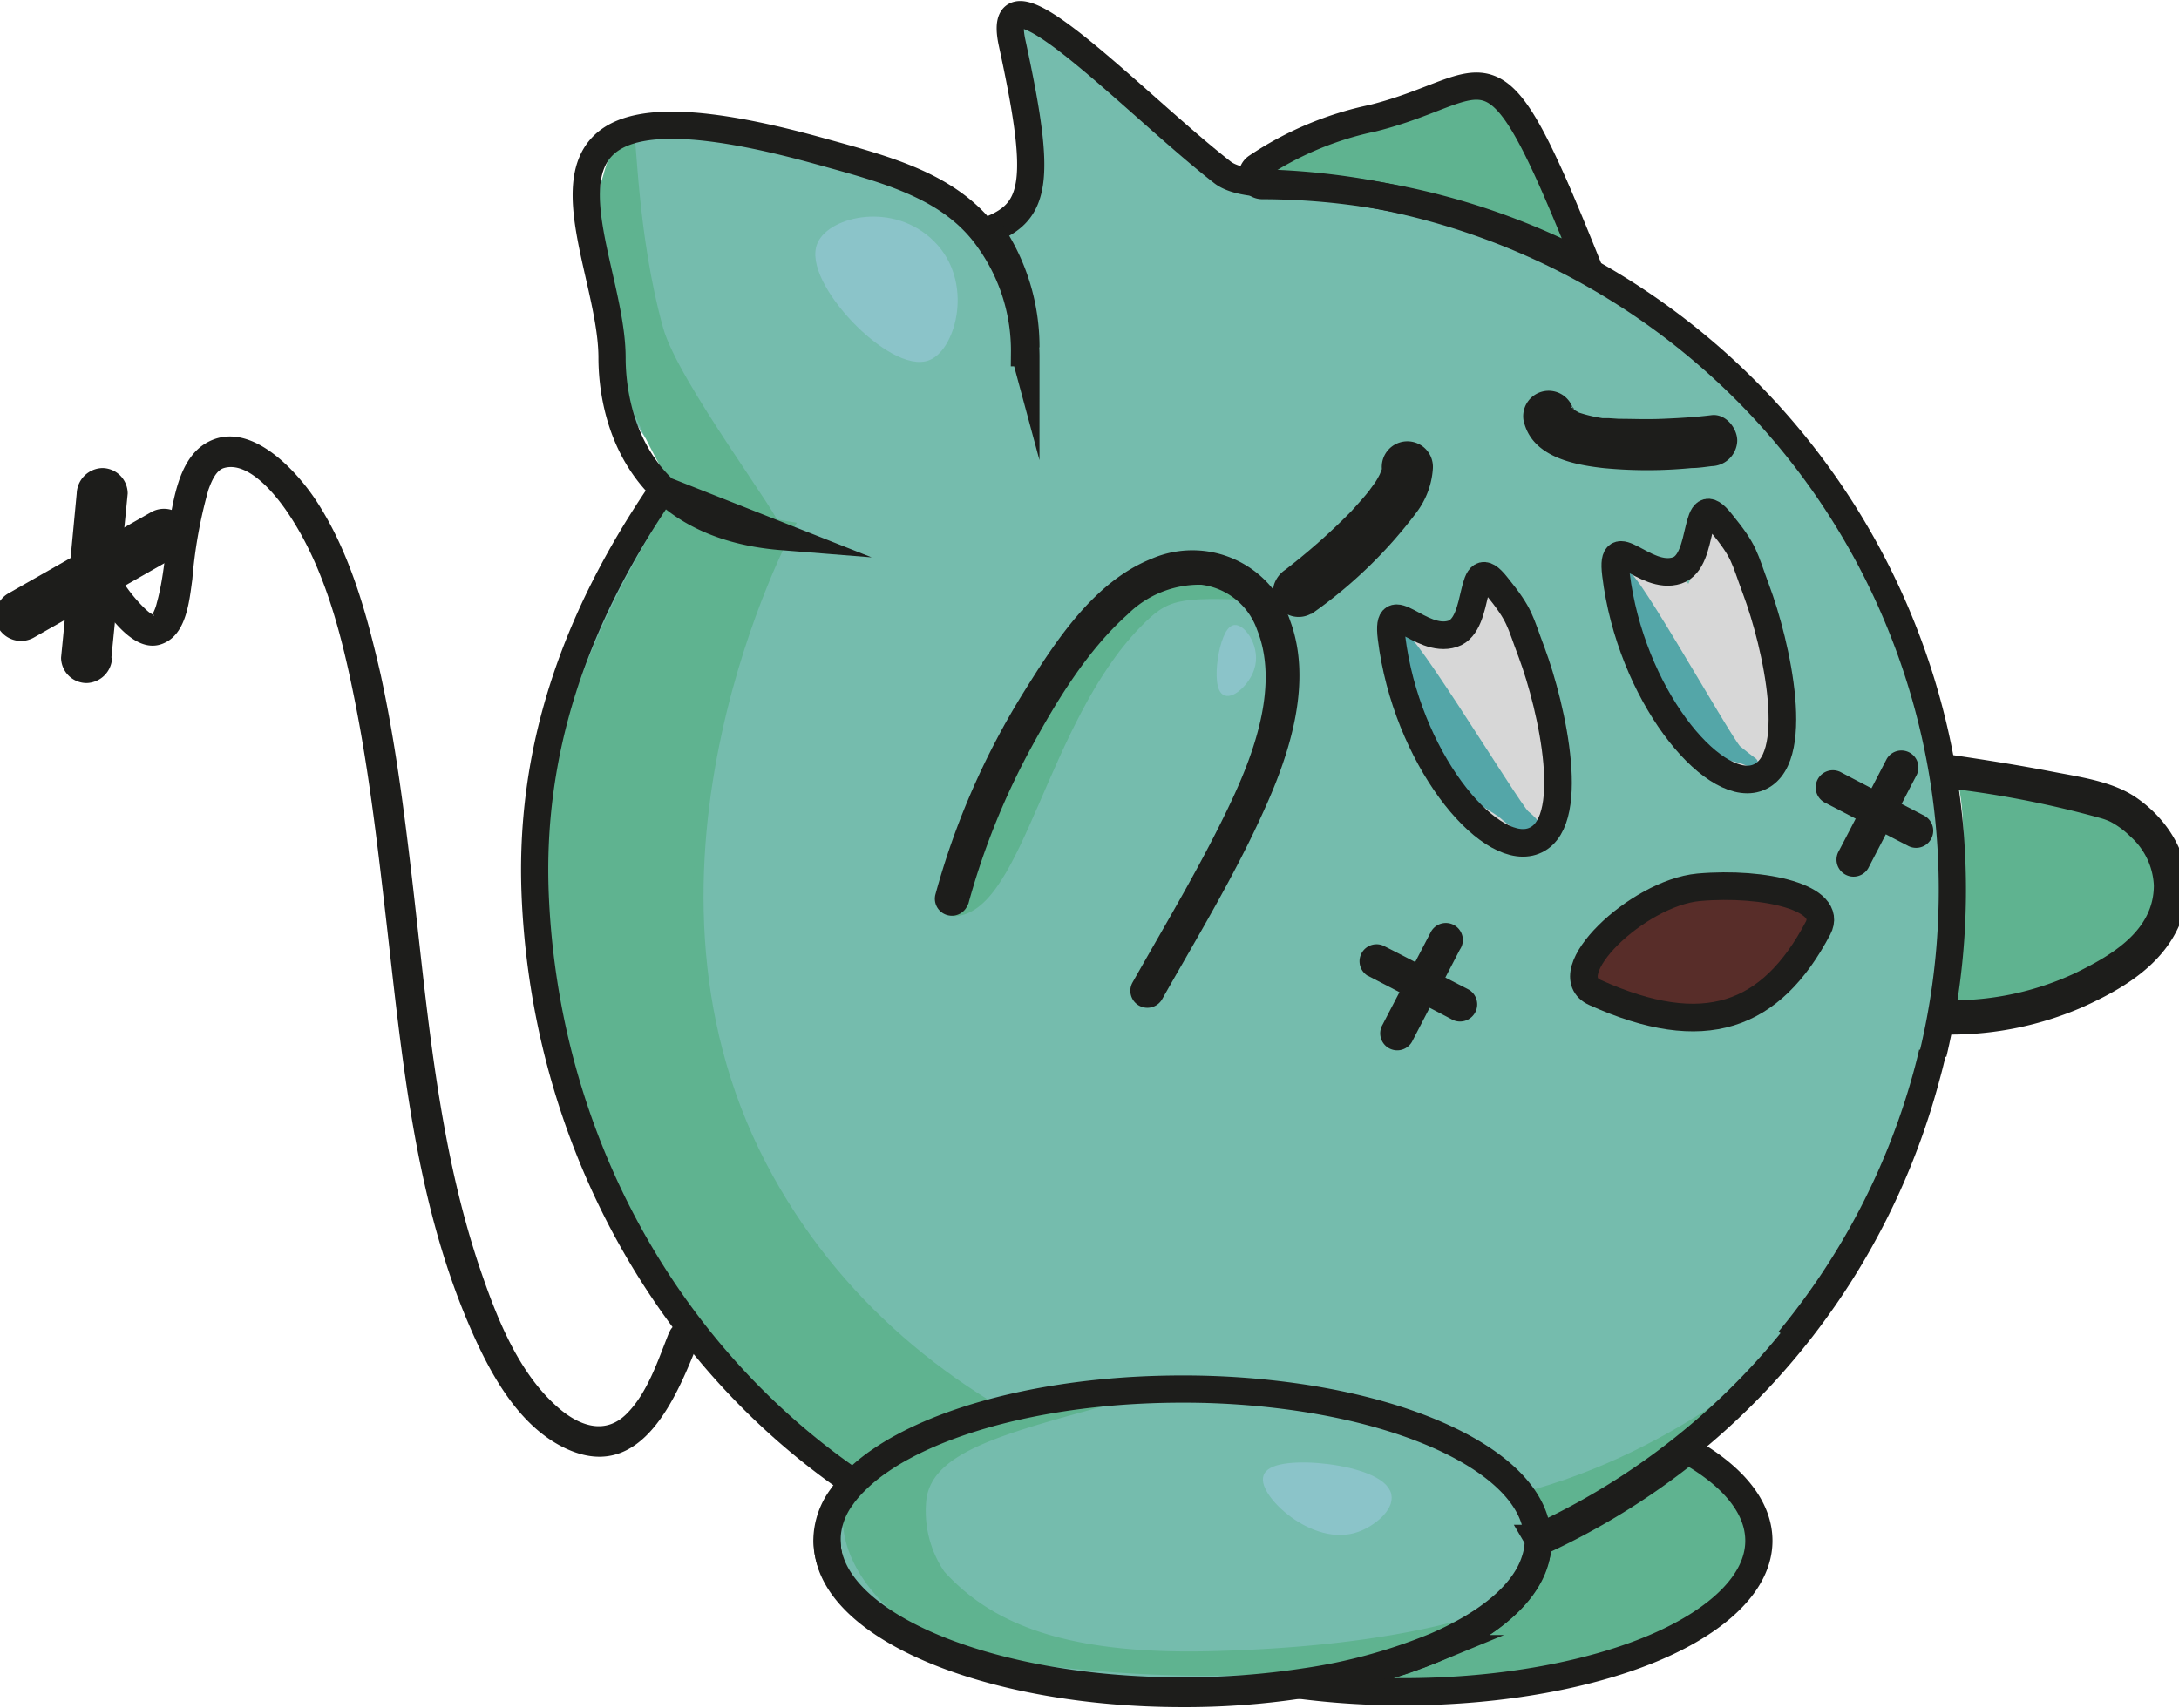 <svg xmlns="http://www.w3.org/2000/svg" viewBox="0 0 160.21 125.61"><defs><style>.cls-1,.cls-11{fill:#75bcad;stroke:#75bcad;}.cls-1,.cls-10,.cls-11,.cls-12,.cls-13,.cls-2,.cls-4,.cls-5,.cls-6,.cls-7,.cls-8,.cls-9{stroke-miterlimit:10;}.cls-1,.cls-2{stroke-width:0.75px;}.cls-12,.cls-2{fill:#5fb390;stroke:#5fb390;}.cls-3{fill:#1d1d1b;}.cls-10,.cls-4{fill:none;stroke:#1d1d1b;}.cls-4{stroke-width:2px;}.cls-13,.cls-5,.cls-6{fill:#8bc4c9;stroke:#8bc4c9;}.cls-5{stroke-width:0.48px;}.cls-6,.cls-7,.cls-8,.cls-9{stroke-width:0.75px;}.cls-7{fill:#d7d7d7;stroke:#d7d7d7;}.cls-8{fill:#582d29;stroke:#582d29;}.cls-9{fill:#54a6a8;stroke:#54a6a8;}.cls-10{stroke-width:2.03px;}.cls-11,.cls-12{stroke-width:0.76px;}.cls-13{stroke-width:0.75px;}</style></defs><g id="Capa_9" data-name="Capa 9"><path class="cls-1" d="M74.24,2.32C86,27.07,44.75,15.74,39.75,64,37.23,88.35,58,104.11,60.56,106c14.73,10.93,34.16,11.32,53,6.39,14-3.66,19.76-17.6,21.68-20.9A54.5,54.5,0,0,0,142,71.94a50.44,50.44,0,0,0-2.32-25.36c-.83-2.25-3.67-13.08-13.93-20.13C101.33,9.68,95.14,15.74,91.4,13.16,81.66,6.45,72.79-.73,74.24,2.32Z"/><path class="cls-2" d="M70.24,67c4.6-.35,6.43-14,13.28-21.09,2.2-2.28,3-2.38,8.94-2.15.77,0-1.62-1.34-3.56-1.36-1.65,0-4.41-2-12.59,9.2-1.85,2.51-6.76,11.22-5.58,13.07C71.15,65.31,69.26,67.06,70.24,67Z"/><path class="cls-2" d="M103.3,122.61c-5.4,3.85,13.23,3.55,24.58-6.9.5-.46,1.48-1-.9-6.45S114.08,114.94,103.3,122.61Z"/><path class="cls-2" d="M144.38,57.67c2.06,11-6.47,19.41,7,16,.66-.17,10.66-8.06,6.58-12.39C153.69,56.74,144.38,57.67,144.38,57.67Z"/><path class="cls-3" d="M49.19,98c-.8,2-1.58,4.46-3.15,6s-3.43.84-4.89-.39c-2.91-2.46-4.52-6.43-5.73-9.94-3.25-9.4-4-19.48-5.15-29.28-.59-5-1.22-9.9-2.28-14.77-1-4.38-2.23-8.93-4.69-12.72-1.53-2.36-5.06-6.2-8.21-4.28-1.63,1-2.15,3.21-2.48,4.94-.43,2.24-.47,4.58-1.08,6.77a3.26,3.26,0,0,1-.36.91c-.14.22.11-.12.14,0s0,0-.19-.11-.29-.22-.44-.35a11.31,11.31,0,0,1-1.45-1.71c-.85-1.17-2.82,0-2,1.14,1,1.36,2.91,4.15,5,3,1.51-.81,1.7-3.12,1.91-4.6a34.64,34.64,0,0,1,1.18-6.58c.22-.61.55-1.43,1.14-1.61,1.81-.54,3.83,2,4.68,3.26,2.76,4.07,4,9.11,4.95,13.86,1.06,5.32,1.68,10.71,2.3,16.09,1.15,9.94,2.06,20.27,6,29.58,1.49,3.52,3.65,7.72,7.34,9.37,5.54,2.47,8.07-4,9.67-8,.54-1.35-1.65-1.94-2.19-.6Z"/><path class="cls-4" d="M129.32,113.31c0,3-2.88,5.79-7.53,7.8s-11.32,3.3-18.6,3.3a59.34,59.34,0,0,1-7.7-.49,40.18,40.18,0,0,0,10-2.68c4.63-2,7.51-4.74,7.53-7.77a52,52,0,0,0,11.07-6.8C127.39,108.52,129.32,110.82,129.32,113.31Z"/><path class="cls-4" d="M113.06,113.47c0,3-2.9,5.77-7.53,7.77a40.18,40.18,0,0,1-10,2.68,56.87,56.87,0,0,1-8.56.62c-14.43,0-26.13-5-26.13-11.1a6.16,6.16,0,0,1,2-4.29A50.32,50.32,0,0,0,78,116.24a50.87,50.87,0,0,0,13.64,1.84A51.79,51.79,0,0,0,113.06,113.47Z"/><path class="cls-3" d="M71.18,66.53a53.49,53.49,0,0,1,4.6-11.48c1.89-3.48,4.14-7.2,7.12-9.86A7.5,7.5,0,0,1,88.32,43a5,5,0,0,1,4.11,3.32c1.57,3.93-.11,8.75-1.79,12.37-2.16,4.64-4.84,9.08-7.36,13.54a1.25,1.25,0,0,0,2.16,1.26c2.59-4.58,5.37-9.15,7.54-14,1.88-4.15,3.55-9.39,1.86-13.89a7.57,7.57,0,0,0-10.22-4.49c-4.22,1.7-7.06,6.11-9.37,9.82a56,56,0,0,0-6.48,14.87,1.25,1.25,0,0,0,2.41.66Z"/><path class="cls-3" d="M143.4,76.08a24.25,24.25,0,0,0,9.68-2c3.13-1.4,6.26-3.29,7.41-6.71s-.65-6.86-3.52-8.78c-1.77-1.17-4.18-1.47-6.21-1.87-2.43-.47-4.87-.85-7.31-1.21a1.29,1.29,0,0,0-1.54.88,1.24,1.24,0,0,0,.87,1.53,73.79,73.79,0,0,1,11.62,2.23,4.58,4.58,0,0,1,.79.29,6.27,6.27,0,0,1,1.44,1.07,5.12,5.12,0,0,1,1.73,3.6c0,3.36-3.15,5.16-5.78,6.45a21.26,21.26,0,0,1-9.18,2,1.25,1.25,0,0,0,0,2.5Z"/><path class="cls-2" d="M92.82,12.81c-.17-1.28,10.55-5.8,17.64-5.36,2.07.13,6.39,9.52,5.68,10.58s-4.49-1.82-13-3.58C96.27,13,92.93,13.63,92.82,12.81Z"/><path class="cls-1" d="M55.59,37.45A13.82,13.82,0,0,1,45.33,25.26c-.43-5.36-3.17-12,1.62-14.45,7.43-3.8,20.37,3.16,21.42,4,1.46,1.16,4.55,3.62,5,7.35C74.36,29.56,64.77,39.56,55.59,37.45Z"/><path class="cls-2" d="M46.21,9.78c-.28-.17-6,8.58,2.68,24.36C51,38,56.73,39.45,57.05,39S49.53,28.3,48.4,24.23C46.46,17.26,46.46,9.93,46.21,9.78Z"/><path class="cls-2" d="M49.85,36.66C38.48,54.58,38,68.24,43.56,83.19,52.39,107,77.48,123.2,108,114.6c12.65-3.56,21.12-11.76,21.52-13.1.27-.9-8.83,7.93-22.72,9.63-16.24,2-40.15-5-50.8-25.4-11.52-22.09,2-47,2-47C54,38.13,50.52,35.6,49.85,36.66Z"/></g><g id="Capa_10" data-name="Capa 10"><path class="cls-5" d="M90.77,46.2c.58-.08,1.74,1.49,1.2,3-.35,1-1.36,1.9-1.85,1.72C89.22,50.61,89.88,46.33,90.77,46.2Z"/><path class="cls-3" d="M8.19,48.36,9.24,37.81l.15-1.52a1.88,1.88,0,0,0-1.87-1.87,1.94,1.94,0,0,0-1.88,1.87l-1,10.55-.15,1.52a1.88,1.88,0,0,0,1.88,1.87,1.92,1.92,0,0,0,1.87-1.87Z"/><path class="cls-3" d="M2.48,46.89l9.23-5.26,1.3-.74a1.89,1.89,0,0,0,.68-2.56,1.92,1.92,0,0,0-2.57-.67L1.89,42.91l-1.3.74a1.9,1.9,0,0,0-.68,2.57,1.92,1.92,0,0,0,2.57.67Z"/><path class="cls-3" d="M96.39,45.17a34.07,34.07,0,0,0,7.76-7.49,6,6,0,0,0,1.2-3.21,1.88,1.88,0,1,0-3.75,0s0,.2,0,.22.12-.57,0-.32c0,0,0,.08,0,.12-.06.23-.33.7,0,.11-.19.35-.36.71-.58,1-.13.18-.26.35-.38.53l.12-.16s-.07.1-.11.14l-.27.33c-.33.39-.67.76-1,1.13a46,46,0,0,1-4.21,3.8l-.73.58c-.28.23.46-.35.17-.13l-.08.06a2.09,2.09,0,0,0-.86,1.12,1.93,1.93,0,0,0,.19,1.45,1.89,1.89,0,0,0,2.56.67Z"/><path class="cls-3" d="M103.81,76.62l3.08-5.93.44-.85a1.25,1.25,0,1,0-2.15-1.26l-3.09,5.93-.44.85a1.25,1.25,0,1,0,2.16,1.26Z"/><path class="cls-3" d="M112.06,31.08c.66,2.51,3.61,3.09,5.81,3.34a33.51,33.51,0,0,0,6.49,0c.5,0,1-.08,1.49-.14a1.93,1.93,0,0,0,1.88-1.87c0-.92-.84-2-1.88-1.88-1.2.15-2.42.22-3.63.27s-2.14,0-3.2,0l-.76-.05-.39,0-.17,0c-.24,0,.5.08.11,0a10.8,10.8,0,0,1-1.37-.3l-.36-.11-.13-.05c-.28-.09.35.18.17.07s-.36-.21-.53-.29.35.34.09.06L115.6,30c-.18-.14.12-.15.14.2,0-.06-.1-.15-.13-.2s.16.46.06.11a1.87,1.87,0,0,0-3.61,1Z"/><path class="cls-3" d="M100.58,71.76l5.36,2.78.76.4A1.25,1.25,0,0,0,108,72.78L102.61,70l-.77-.39a1.25,1.25,0,1,0-1.26,2.16Z"/><path class="cls-3" d="M137.36,63.85l3.08-5.94.44-.84a1.25,1.25,0,0,0-2.16-1.26l-3.08,5.93-.44.84a1.25,1.25,0,0,0,2.16,1.27Z"/><path class="cls-3" d="M134.13,59l5.36,2.79.76.39A1.25,1.25,0,1,0,141.51,60l-5.36-2.79-.76-.4A1.25,1.25,0,1,0,134.13,59Z"/><path class="cls-6" d="M60.46,18c-1.16,2.53,5.2,9.18,7.75,8.13,1.69-.7,3-5.35.19-8.13S61.22,16.32,60.46,18Z"/><path class="cls-7" d="M112.27,61.26c3.22-.25.48-15.76-2.32-18.32-1.77-1.62-1.68,6.14-3,4.38-.8-1.09-2.71,0-5.16-1.8C101.38,45.19,107.36,61.65,112.27,61.26Z"/><path class="cls-7" d="M128.69,56c3-.23.45-14.5-2.14-16.86-1.62-1.49-1.54,5.65-2.73,4-.73-1-2.49,0-4.75-1.66C118.66,41.23,124.17,56.38,128.69,56Z"/><path class="cls-8" d="M118.33,72.29c3.1.78,10.2,5,13.94-3.68,1.23-2.84-1.88-3.64-7.23-2.71S115.33,71.54,118.33,72.29Z"/><path class="cls-9" d="M119.59,42.9c3.55,11.78,5.48,12.32,7.62,12.67,1.77.3,2.41,1.18.48-.41C127,54.58,118.54,39.4,119.59,42.9Z"/><path class="cls-9" d="M103.08,47.32c3.54,11.78,6,11.22,7.61,12.67,1.29,1.17,3.35,1.53,1.42-.05C111.4,59.36,102,43.82,103.08,47.32Z"/></g><g id="Capa_2" data-name="Capa 2"><g id="Capa_1" data-name="Capa 1"><path class="cls-4" d="M92.83,13.65a51.46,51.46,0,0,1,23.91,5.94C109.51,1.52,110,6.42,100.93,8.69a24.11,24.11,0,0,0-8.56,3.61A.75.75,0,0,0,92.83,13.65Z"/><path class="cls-10" d="M112.62,48c1.49,4,3.48,12.83,0,13.89-3.29,1-9.23-6.22-10.31-15-.42-3.43,2.09.5,4.5-.28,2.16-.71,1.1-6.24,3.23-3.52C111.82,45.29,111.71,45.6,112.62,48Z"/><path class="cls-10" d="M129.11,43.34c1.5,4,3.49,12.82,0,13.89-3.28,1-9.23-6.22-10.3-15-.42-3.42,2.09.51,4.5-.28,2.15-.7,1.09-6.23,3.23-3.51C128.32,40.62,128.21,40.93,129.11,43.34Z"/><path class="cls-10" d="M133.67,68.25c1.17-2.22-3.92-3.43-8.78-3-4.51.42-10.68,6.37-7.61,7.74C125.3,76.61,130.21,74.81,133.67,68.25Z"/><path class="cls-4" d="M72.75,16.91c3.51-1.36,3.85-3.71,1.66-13.78C73-3.5,83.37,7.6,89.89,12.68c1.2.93,4,.81,4,.81a52,52,0,0,1,48.24,64"/><path class="cls-4" d="M75.43,25.54a15.1,15.1,0,0,0-2.49-8.34l-.29.11a15,15,0,0,1,2.18,4.77,15.17,15.17,0,0,1,.6,4.23l-.1-.37a14.06,14.06,0,0,0-2.58-8.26c-2.75-4-7.52-5.19-12.53-6.58C35.18,4.17,45,17.91,45,26.31c0,3.88,1.56,12.28,12.5,13.15L48.74,36c-6.66,9.7-9.82,19.44-9.39,29.82,1.2,28.7,23.3,52,52,52a52,52,0,0,0,50.29-38.67c.16-.58.31-1.16.44-1.75-.13.59-.28,1.17-.44,1.75a52.08,52.08,0,0,1-10.1,19.41"/></g><g id="Capa_4" data-name="Capa 4"><path class="cls-11" d="M62.25,111.74c2.45-10.56,39.19-11,46.48-4.84,3,2.52,4.5,5.5,3.94,6.58-6.63,12.68-42.45,14.65-49.24,3.29A6.85,6.85,0,0,1,62.25,111.74Z"/><path class="cls-12" d="M83.43,102.37c-3.46-.88-21.09,4.19-21.08,9.36,0,4.13,4.73,9,10.82,9.88,25.51,3.88,37.4-2.51,37.33-3,0-.28-5.78,2.84-21.67,3.2-11,.24-16.3-2.26-19.7-6a8.31,8.31,0,0,1-1.38-5.71C68.42,106.07,74.65,104.87,83.43,102.37Z"/><path class="cls-13" d="M93.26,108.61c-.41,1.1,3.38,4.82,6.5,3.68,1.06-.38,2.36-1.44,2.17-2.32C101.5,108,93.78,107.26,93.26,108.61Z"/><path class="cls-4" d="M113.1,113.25a4.53,4.53,0,0,1-.23,1.45c-.75,2.46-3.4,4.66-7.3,6.35a40.25,40.25,0,0,1-9.64,2.63,59.1,59.1,0,0,1-9,.67c-14.43,0-26.13-5-26.13-11.1a5.46,5.46,0,0,1,1.06-3.13c.1-.14.2-.29.32-.43a8.45,8.45,0,0,1,.65-.72,12.56,12.56,0,0,1,1.89-1.56,17,17,0,0,1,1.64-1c4.78-2.6,12.22-4.26,20.57-4.26a58.65,58.65,0,0,1,7.53.47c10.62,1.35,18.39,5.5,18.59,10.43v.08A.49.49,0,0,1,113.1,113.25Z"/></g></g></svg>
